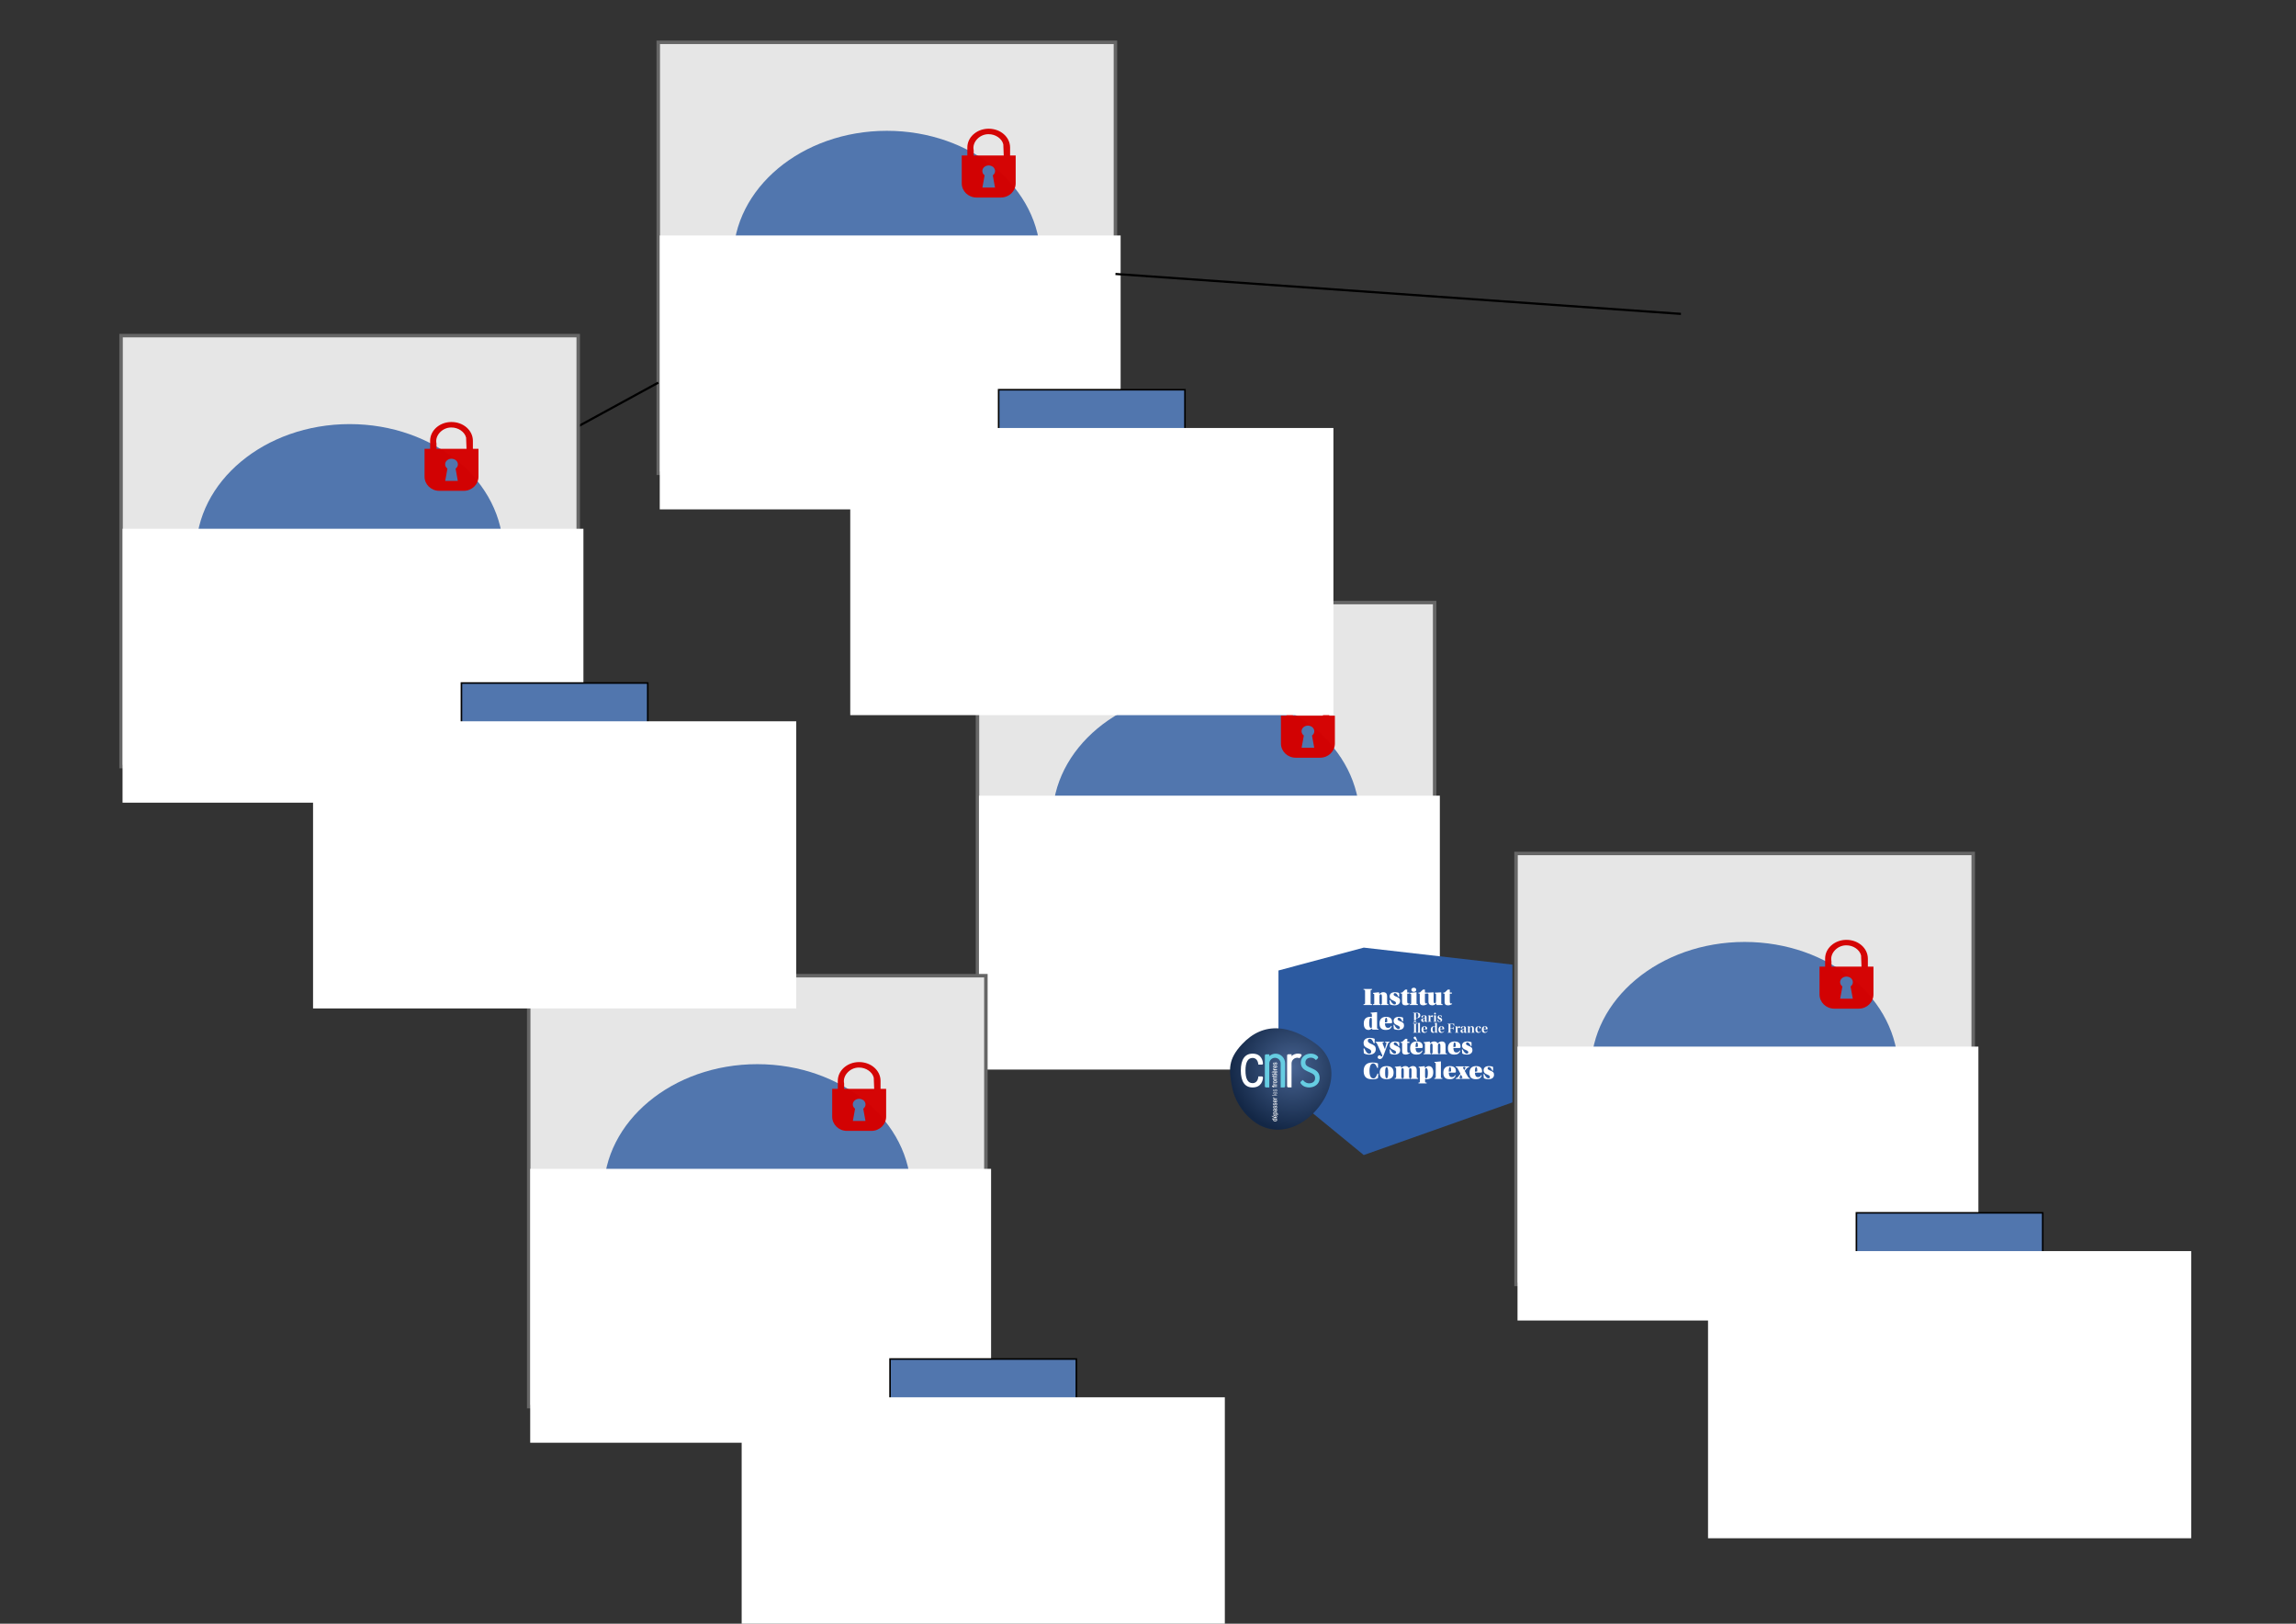 <?xml version="1.0" encoding="UTF-8" standalone="no"?>
<!-- Created with Inkscape (http://www.inkscape.org/) -->

<svg
   xmlns:dc="http://purl.org/dc/elements/1.1/"
   xmlns:cc="http://creativecommons.org/ns#"
   xmlns:rdf="http://www.w3.org/1999/02/22-rdf-syntax-ns#"
   xmlns:svg="http://www.w3.org/2000/svg"
   xmlns="http://www.w3.org/2000/svg"
   xmlns:xlink="http://www.w3.org/1999/xlink"
   xmlns:sodipodi="http://sodipodi.sourceforge.net/DTD/sodipodi-0.dtd"
   xmlns:inkscape="http://www.inkscape.org/namespaces/inkscape"
   width="297mm"
   height="210mm"
   viewBox="0 0 1052.362 744.094"
   id="svg8144"
   version="1.1"
   inkscape:version="0.91 r13725"
   sodipodi:docname="instances-p2p.svg"
   inkscape:export-filename="/tmp/p2p"
   inkscape:export-xdpi="156"
   inkscape:export-ydpi="156">
  <rect x="0" y="0" width="1052.362" height="744.094" fill="#333333" stroke="none"/>
  <defs
     id="defs8146">
    <clipPath
       id="clipPath2630-4">
      <path
         d="m 113.39,491.46 68.03,0 0,68.03 -68.03,0 0,-68.03 z"
         id="path2632-4"
         inkscape:connector-curvature="0" />
    </clipPath>
    <radialGradient
       inkscape:collect="always"
       xlink:href="#radialGradient3162-4"
       id="radialGradient8018"
       gradientUnits="userSpaceOnUse"
       gradientTransform="matrix(42.943,0,0,-42.943,155.14,533.419)"
       cx="0"
       cy="0"
       r="1" />
    <radialGradient
       cx="0"
       cy="0"
       r="1"
       id="radialGradient3162-4"
       gradientUnits="userSpaceOnUse"
       gradientTransform="matrix(42.943,0,0,-42.943,155.14,533.419)">
      <stop
         id="stop2646-7"
         style="stop-color:#486492;stop-opacity:1"
         offset="0" />
      <stop
         id="stop2648-4"
         style="stop-color:#132746;stop-opacity:1"
         offset="1" />
    </radialGradient>
  </defs>
  <sodipodi:namedview
     id="base"
     pagecolor="#ffffff"
     bordercolor="#666666"
     borderopacity="1.0"
     inkscape:pageopacity="0.0"
     inkscape:pageshadow="2"
     inkscape:zoom="0.56539469"
     inkscape:cx="372.04724"
     inkscape:cy="526.1811"
     inkscape:document-units="px"
     inkscape:current-layer="layer1"
     showgrid="false"
     inkscape:window-width="1366"
     inkscape:window-height="744"
     inkscape:window-x="0"
     inkscape:window-y="24"
     inkscape:window-maximized="1" />
  <g
     inkscape:label="Calque 1"
     inkscape:groupmode="layer"
     id="layer1"
     transform="translate(0,-308.268)">
    <g
       id="g9678"
       transform="translate(-403.383,115.252)">
      <rect
         style="fill:#e6e6e6;fill-rule:evenodd;stroke:#666666;stroke-width:1.596;stroke-linecap:butt;stroke-linejoin:miter;stroke-miterlimit:4;stroke-dasharray:none;stroke-opacity:1"
         id="rect9621"
         width="209.552"
         height="197.504"
         x="851.4"
         y="469.149" />
      <g
         transform="matrix(0.798,0,0,0.798,798.713,-119.919)"
         id="g9623">
        <ellipse
           ry="73.533"
           rx="88.239"
           cy="862.504"
           cx="197.316"
           id="ellipse9625"
           style="opacity:0.8;fill:#2c5aa0;fill-opacity:1;stroke:none;stroke-width:1;stroke-linecap:square;stroke-linejoin:miter;stroke-miterlimit:4;stroke-dasharray:none;stroke-dashoffset:0;stroke-opacity:1" />
        <flowRoot
           transform="translate(-206.935,86.665)"
           style="font-style:normal;font-weight:normal;font-size:28.922px;line-height:125%;font-family:'Bitstream Vera Sans';text-align:center;letter-spacing:0px;word-spacing:0px;text-anchor:middle;fill:#ffffff;fill-opacity:1;stroke:none;stroke-width:1px;stroke-linecap:butt;stroke-linejoin:miter;stroke-opacity:1"
           id="flowRoot9627"
           xml:space="preserve"><flowRegion
             id="flowRegion9629"><rect
               style="text-align:center;text-anchor:middle;fill:#ffffff"
               y="762.411"
               x="273.811"
               height="157.296"
               width="264.718"
               id="rect9631" /></flowRegion><flowPara
             style="line-height:39%;fill:#ffffff"
             id="flowPara9633">Production</flowPara><flowPara
             id="flowPara9635"> Instance</flowPara></flowRoot>        <path
           style="opacity:0.98;fill:#d40000;fill-opacity:1;stroke:#000000;stroke-width:0;stroke-linejoin:miter;stroke-miterlimit:4;stroke-dasharray:none;stroke-dashoffset:0;stroke-opacity:1"
           d="m 255.509,787.769 c -6.655,0.147 -11.96,4.909 -11.96,10.795 l 0,4.59 -3.219,0 0,15.608 0.005,0 c -0.005,0.113 -0.005,0.226 -0.005,0.34 0,4.533 3.778,8.181 8.473,8.181 l 14.038,0 c 4.695,0 8.478,-3.648 8.478,-8.181 0,-0.114 -0.005,-0.227 -0.009,-0.34 l 0.009,0 0,-15.608 -3.214,0 0,-4.59 c 0,-5.98 -5.473,-10.795 -12.276,-10.795 -0.106,0 -0.215,-0.002 -0.32,0 z m -0.057,3.148 c 0.081,-10e-4 0.164,0 0.245,0 3.889,-0.08 7.712,2.449 8.506,5.807 0.135,2.143 0.211,4.284 0.254,6.429 l -17.238,0 c -0.005,-1.026 -0.01,-2.049 -0.033,-3.074 -0.984,-4.386 3.178,-9.058 8.266,-9.163 z m 0.358,17.944 c 0.183,0 0.369,0.013 0.556,0.037 1.995,0.263 3.372,1.896 3.072,3.649 -0.138,0.808 -0.612,1.502 -1.272,1.988 l 1.277,7.038 -3.596,0 -0.052,0 -3.591,0 1.272,-7.038 c -0.941,-0.695 -1.463,-1.794 -1.268,-2.941 0.271,-1.589 1.827,-2.73 3.6,-2.734 z"
           id="path9637"
           inkscape:connector-curvature="0" />
      </g>
      <g
         id="g7846"
         transform="matrix(0.834,0,0,0.834,198.076,187.127)">
        <polygon
           transform="matrix(0.752,0,0,0.752,924.16,527.39)"
           inkscape:export-ydpi="130.82674"
           inkscape:export-xdpi="130.82674"
           inkscape:export-filename="/home/mathieu/Documents/ISC/sodata/comunications/citeDesSciences_05-2014/img/isc.png"
           style="fill:#2c5aa0;fill-opacity:1"
           id="polygon7848"
           points="95.076,0.492 32.744,17.207 32.744,100.925 95.076,152.06 203.709,113.599 203.709,12.914 " />
        <g
           style="fill:#ffffff"
           transform="matrix(0.752,0,0,0.752,924.16,527.39)"
           inkscape:export-ydpi="130.82674"
           inkscape:export-xdpi="130.82674"
           inkscape:export-filename="/home/mathieu/Documents/ISC/sodata/comunications/citeDesSciences_05-2014/img/isc.png"
           id="g7850">
          <g
             style="fill:#ffffff"
             id="g7852">
            <path
               id="path7854"
               d="m 100.075,40.817 c 0,0.882 0.072,0.99 1.098,1.026 l 0,0.576 -6.248,0 0,-0.576 c 1.008,-0.036 1.098,-0.145 1.098,-1.026 l 0,-8.498 c 0,-0.883 -0.09,-1.009 -1.098,-1.045 l 0,-0.558 6.248,0 0,0.558 c -1.026,0.036 -1.098,0.162 -1.098,1.045 l 0,8.498 z"
               inkscape:connector-curvature="0"
               style="fill:#ffffff" />
            <path
               id="path7856"
               d="m 106.229,33.092 0.234,1.225 c 1.045,-0.702 1.604,-1.261 2.863,-1.261 1.908,0 2.809,1.117 2.809,2.863 l 0,4.916 c 0,0.918 0.107,0.954 1.008,1.008 l 0,0.576 -5.455,0 0,-0.576 c 0.576,-0.072 0.648,-0.18 0.648,-0.685 l 0,-5.005 c 0,-1.207 -0.342,-1.603 -0.846,-1.603 -0.576,0 -0.938,0.432 -0.938,1.71 l 0,4.664 c 0,0.504 0.09,0.846 0.648,0.918 l 0,0.576 -5.455,0 0,-0.576 c 0.917,-0.054 1.008,0.054 1.008,-0.864 l 0,-6.014 c 0,-0.486 -0.091,-0.685 -0.378,-0.738 l -0.522,-0.09 0,-0.576 4.376,-0.468 z"
               inkscape:connector-curvature="0"
               style="fill:#ffffff" />
            <path
               id="path7858"
               d="m 113.896,38.909 0.613,0 c 0.576,1.44 1.801,3.079 3.043,3.079 0.611,0 1.062,-0.271 1.062,-1.045 0,-0.702 -0.648,-1.152 -1.891,-1.692 -1.459,-0.612 -2.701,-1.242 -2.701,-3.187 0,-1.927 1.439,-3.008 3.961,-3.008 0.955,0 2.107,0.198 2.971,0.631 l 0,2.719 -0.594,0 c -0.559,-1.513 -1.477,-2.665 -2.395,-2.665 -0.594,0 -1.062,0.307 -1.062,0.973 0,0.63 0.521,1.026 2.178,1.692 1.729,0.702 2.539,1.314 2.539,2.971 0,2.089 -1.494,3.277 -4.105,3.277 -0.918,0 -2.484,-0.181 -3.33,-0.774 l -0.289,-2.971 z"
               inkscape:connector-curvature="0"
               style="fill:#ffffff" />
            <path
               id="path7860"
               d="m 126.839,34.119 0,5.438 c 0,1.279 0.234,1.801 0.973,1.801 0.252,0 0.414,-0.054 0.631,-0.126 l 0.125,0.504 c -1.061,0.576 -1.908,0.919 -2.951,0.919 -1.639,0 -2.557,-0.631 -2.557,-2.395 l 0,-6.141 -0.92,0 0,-0.828 1.01,0 2.25,-2.143 1.439,0 0,2.143 1.514,0 0,0.828 -1.514,0 z"
               inkscape:connector-curvature="0"
               style="fill:#ffffff" />
            <path
               id="path7862"
               d="m 133.571,33.092 0.072,0.055 0,7.688 c 0,0.918 0.09,0.954 1.008,1.008 l 0,0.576 -5.904,0 0,-0.576 c 0.918,-0.054 1.008,-0.09 1.008,-1.008 l 0,-5.87 c 0,-0.486 -0.09,-0.685 -0.379,-0.738 l -0.521,-0.09 0,-0.576 4.716,-0.469 z m -3.691,-1.8 c 0,-0.847 0.686,-1.495 1.766,-1.495 1.098,0 1.781,0.648 1.781,1.495 0,0.846 -0.684,1.494 -1.781,1.494 -1.081,10e-4 -1.766,-0.648 -1.766,-1.494 z"
               inkscape:connector-curvature="0"
               style="fill:#ffffff" />
            <path
               id="path7864"
               d="m 139.782,34.119 0,5.438 c 0,1.279 0.234,1.801 0.973,1.801 0.252,0 0.414,-0.054 0.629,-0.126 l 0.127,0.504 c -1.062,0.576 -1.908,0.919 -2.953,0.919 -1.639,0 -2.557,-0.631 -2.557,-2.395 l 0,-6.141 -0.918,0 0,-0.828 1.008,0 2.25,-2.143 1.441,0 0,2.143 1.512,0 0,0.828 -1.512,0 z"
               inkscape:connector-curvature="0"
               style="fill:#ffffff" />
            <path
               id="path7866"
               d="m 148.044,41.267 c -0.307,0.216 -1.332,1.387 -2.701,1.387 -1.854,0 -2.988,-0.721 -2.988,-2.863 l 0,-4.987 c 0,-0.486 -0.107,-0.702 -0.396,-0.738 l -0.504,-0.09 0,-0.576 4.574,-0.216 0.107,0.071 0,6.374 c 0,1.026 0.377,1.549 0.846,1.549 0.523,0 0.918,-0.252 0.918,-2.017 l 0,-4.357 c 0,-0.486 -0.107,-0.702 -0.395,-0.738 l -0.506,-0.09 0,-0.576 4.574,-0.216 0.125,0.071 0,7.581 c 0,0.918 0.092,0.954 1.01,1.008 l 0,0.576 -4.395,0 -0.269,-1.153 z"
               inkscape:connector-curvature="0"
               style="fill:#ffffff" />
            <path
               id="path7868"
               d="m 157.942,34.119 0,5.438 c 0,1.279 0.234,1.801 0.973,1.801 0.252,0 0.414,-0.054 0.631,-0.126 l 0.125,0.504 c -1.061,0.576 -1.908,0.919 -2.951,0.919 -1.639,0 -2.557,-0.631 -2.557,-2.395 l 0,-6.141 -0.92,0 0,-0.828 1.01,0 2.25,-2.143 1.439,0 0,2.143 1.514,0 0,0.828 -1.514,0 z"
               inkscape:connector-curvature="0"
               style="fill:#ffffff" />
          </g>
          <g
             style="fill:#ffffff"
             id="g7870">
            <path
               id="path7872"
               d="m 104.81,58.835 c 0,0.918 0.09,0.954 1.008,1.008 l 0,0.576 -4.464,0 -0.162,-0.864 c -0.99,0.738 -1.783,1.099 -2.629,1.099 -2.232,0 -3.475,-1.639 -3.475,-4.735 0,-3.619 2.089,-4.862 4.754,-4.862 0.522,0 0.954,0.072 1.17,0.145 l 0,-1.765 c 0,-0.504 -0.09,-0.702 -0.378,-0.756 l -0.522,-0.072 0,-0.576 4.644,-0.396 0.055,0.036 0,11.162 z m -3.817,-5.816 c 0,-1.242 -0.541,-1.26 -0.829,-1.26 -0.558,0 -1.116,1.044 -1.116,3.799 0,2.827 0.666,3.745 1.314,3.745 0.468,0 0.648,-0.468 0.648,-0.918 l -0.017,-5.366 z"
               inkscape:connector-curvature="0"
               style="fill:#ffffff" />
            <path
               id="path7874"
               d="m 110.55,55.828 c 0.018,1.909 0.631,3.277 2.107,3.277 1.205,0 1.871,-0.216 2.447,-1.458 l 0.469,0.252 c -0.684,2.196 -2.34,2.755 -4.248,2.755 -3.205,0 -4.736,-1.369 -4.736,-4.754 0,-3.15 1.711,-4.844 4.826,-4.844 4.32,0 4.357,2.917 4.357,3.854 0,0.612 -0.162,0.918 -0.775,0.918 l -4.447,0 z m 1.097,-0.774 c 0.469,-0.036 0.613,-0.091 0.613,-0.811 0,-0.612 0,-2.503 -0.811,-2.503 -0.721,0 -0.9,1.818 -0.9,3.385 l 1.098,-0.071 z"
               inkscape:connector-curvature="0"
               style="fill:#ffffff" />
            <path
               id="path7876"
               d="m 116.776,56.909 0.613,0 c 0.576,1.44 1.799,3.079 3.043,3.079 0.611,0 1.061,-0.271 1.061,-1.045 0,-0.702 -0.646,-1.152 -1.891,-1.692 -1.457,-0.612 -2.699,-1.242 -2.699,-3.187 0,-1.927 1.439,-3.008 3.961,-3.008 0.953,0 2.105,0.198 2.971,0.631 l 0,2.719 -0.594,0 c -0.559,-1.513 -1.477,-2.665 -2.395,-2.665 -0.596,0 -1.062,0.307 -1.062,0.973 0,0.63 0.521,1.026 2.178,1.692 1.729,0.702 2.539,1.314 2.539,2.971 0,2.089 -1.494,3.277 -4.105,3.277 -0.918,0 -2.484,-0.181 -3.33,-0.774 l -0.29,-2.971 z"
               inkscape:connector-curvature="0"
               style="fill:#ffffff" />
          </g>
          <g
             style="fill:#ffffff"
             id="g7878">
            <path
               id="path7880"
               d="m 102.361,70.353 c -0.846,-2.251 -1.656,-3.259 -2.827,-3.259 -0.738,0 -1.495,0.306 -1.495,1.458 0,0.937 0.99,1.675 2.232,2.197 2.666,1.152 3.584,1.854 3.584,4.033 0,2.088 -1.279,3.924 -4.898,3.924 -1.117,0 -2.773,-0.305 -3.799,-0.99 l -0.252,-3.493 0.666,0 c 1.062,2.323 1.999,3.782 3.511,3.782 0.9,0 1.458,-0.504 1.458,-1.424 0,-0.701 -0.162,-1.458 -1.981,-2.25 -2.989,-1.278 -3.619,-2.323 -3.619,-4.178 0,-2.341 1.656,-3.727 4.537,-3.727 1.314,0 2.575,0.252 3.565,0.666 l 0,3.259 -0.682,0 z"
               inkscape:connector-curvature="0"
               style="fill:#ffffff" />
            <path
               id="path7882"
               d="m 113.882,69.867 c -0.648,0 -0.793,0.09 -1.062,0.685 -0.541,1.152 -1.746,4.609 -2.754,7.328 -0.865,2.322 -1.477,4.033 -3.188,4.033 -0.955,0 -1.639,-0.521 -1.639,-1.277 0,-0.775 0.648,-1.477 1.35,-1.477 0.396,0 0.504,0.143 0.756,0.396 0.254,0.252 0.486,0.467 0.775,0.467 0.449,0 0.666,-0.467 0.432,-1.008 -0.973,-2.143 -3.043,-6.77 -3.781,-8.319 -0.287,-0.594 -0.377,-0.756 -1.08,-0.828 l 0,-0.576 5.996,0 0,0.576 -0.594,0.072 c -0.342,0.036 -0.361,0.252 -0.217,0.648 0.451,1.314 1.08,2.719 1.621,4.051 l 0.072,0 c 0.449,-1.566 0.936,-3.403 1.08,-4.123 0.072,-0.378 0.018,-0.54 -0.289,-0.576 l -0.648,-0.072 0,-0.576 3.17,0 0,0.576 z"
               inkscape:connector-curvature="0"
               style="fill:#ffffff" />
            <path
               id="path7884"
               d="m 113.968,74.909 0.613,0 c 0.576,1.441 1.801,3.08 3.043,3.08 0.611,0 1.062,-0.271 1.062,-1.045 0,-0.703 -0.648,-1.152 -1.891,-1.693 -1.459,-0.612 -2.701,-1.242 -2.701,-3.186 0,-1.927 1.439,-3.008 3.961,-3.008 0.955,0 2.107,0.198 2.971,0.631 l 0,2.719 -0.594,0 c -0.559,-1.513 -1.477,-2.665 -2.395,-2.665 -0.594,0 -1.062,0.307 -1.062,0.973 0,0.63 0.521,1.026 2.178,1.692 1.729,0.702 2.539,1.314 2.539,2.971 0,2.088 -1.494,3.277 -4.105,3.277 -0.918,0 -2.484,-0.182 -3.33,-0.775 l -0.289,-2.971 z"
               inkscape:connector-curvature="0"
               style="fill:#ffffff" />
            <path
               id="path7886"
               d="m 126.911,70.119 0,5.438 c 0,1.279 0.234,1.801 0.973,1.801 0.252,0 0.414,-0.055 0.631,-0.127 l 0.125,0.504 c -1.061,0.576 -1.908,0.92 -2.951,0.92 -1.639,0 -2.557,-0.631 -2.557,-2.395 l 0,-6.141 -0.92,0 0,-0.828 1.01,0 2.25,-2.143 1.439,0 0,2.143 1.514,0 0,0.828 -1.514,0 z"
               inkscape:connector-curvature="0"
               style="fill:#ffffff" />
            <path
               id="path7888"
               d="m 132.942,73.828 c 0.018,1.909 0.629,3.278 2.105,3.278 1.207,0 1.873,-0.217 2.449,-1.459 l 0.469,0.252 c -0.686,2.197 -2.342,2.756 -4.25,2.756 -3.205,0 -4.736,-1.369 -4.736,-4.754 0,-3.15 1.711,-4.844 4.826,-4.844 4.322,0 4.357,2.917 4.357,3.854 0,0.612 -0.162,0.918 -0.773,0.918 l -4.447,0 z m -0.738,-6.464 c -0.451,-0.359 -0.703,-0.576 -0.703,-0.936 0,-0.486 0.594,-0.919 1.045,-0.919 0.27,0 0.559,0.198 0.811,0.828 l 0.863,2.197 -0.324,0.234 -1.692,-1.404 z m 1.836,5.69 c 0.469,-0.036 0.611,-0.091 0.611,-0.811 0,-0.612 0,-2.503 -0.809,-2.503 -0.721,0 -0.9,1.818 -0.9,3.385 l 1.098,-0.071 z"
               inkscape:connector-curvature="0"
               style="fill:#ffffff" />
            <path
               id="path7890"
               d="m 143.274,69.092 0.234,1.243 c 1.08,-0.721 1.709,-1.279 3.006,-1.279 1.117,0 2.107,0.45 2.504,1.351 1.133,-0.828 1.799,-1.351 3.096,-1.351 1.836,0 2.736,1.117 2.736,2.863 l 0,4.917 c 0,0.918 0.109,0.953 1.01,1.008 l 0,0.576 -5.457,0 0,-0.576 c 0.576,-0.072 0.648,-0.18 0.648,-0.686 l 0,-5.094 c 0,-0.973 -0.305,-1.513 -0.881,-1.513 -0.506,0 -0.9,0.432 -0.9,1.71 l 0,4.897 c 0,0.506 0.07,0.613 0.646,0.686 l 0,0.576 -5.186,0 0,-0.576 c 0.576,-0.072 0.648,-0.18 0.648,-0.686 l 0,-5.094 c 0,-0.973 -0.287,-1.513 -0.881,-1.513 -0.504,0 -0.9,0.432 -0.9,1.71 l 0,4.897 c 0,0.506 0.09,0.613 0.648,0.686 l 0,0.576 -5.457,0 0,-0.576 c 0.918,-0.055 1.01,-0.09 1.01,-1.008 l 0,-5.871 c 0,-0.486 -0.092,-0.685 -0.379,-0.738 l -0.521,-0.09 0,-0.576 4.376,-0.469 z"
               inkscape:connector-curvature="0"
               style="fill:#ffffff" />
            <path
               id="path7892"
               d="m 160.571,73.828 c 0.018,1.909 0.631,3.278 2.107,3.278 1.205,0 1.871,-0.217 2.447,-1.459 l 0.469,0.252 c -0.684,2.197 -2.34,2.756 -4.248,2.756 -3.205,0 -4.736,-1.369 -4.736,-4.754 0,-3.15 1.711,-4.844 4.826,-4.844 4.32,0 4.357,2.917 4.357,3.854 0,0.612 -0.162,0.918 -0.775,0.918 l -4.447,0 z m 1.098,-0.774 c 0.469,-0.036 0.613,-0.091 0.613,-0.811 0,-0.612 0,-2.503 -0.811,-2.503 -0.721,0 -0.9,1.818 -0.9,3.385 l 1.098,-0.071 z"
               inkscape:connector-curvature="0"
               style="fill:#ffffff" />
            <path
               id="path7894"
               d="m 166.78,74.909 0.611,0 c 0.576,1.441 1.801,3.08 3.043,3.08 0.613,0 1.062,-0.271 1.062,-1.045 0,-0.703 -0.648,-1.152 -1.891,-1.693 -1.457,-0.612 -2.701,-1.242 -2.701,-3.186 0,-1.927 1.441,-3.008 3.963,-3.008 0.953,0 2.105,0.198 2.971,0.631 l 0,2.719 -0.596,0 c -0.557,-1.513 -1.477,-2.665 -2.395,-2.665 -0.594,0 -1.062,0.307 -1.062,0.973 0,0.63 0.523,1.026 2.18,1.692 1.729,0.702 2.539,1.314 2.539,2.971 0,2.088 -1.494,3.277 -4.105,3.277 -0.918,0 -2.484,-0.182 -3.332,-0.775 l -0.287,-2.971 z"
               inkscape:connector-curvature="0"
               style="fill:#ffffff" />
          </g>
          <g
             style="fill:#ffffff"
             id="g7896">
            <path
               id="path7898"
               d="m 104.864,88.389 c -0.504,-1.494 -1.404,-3.295 -2.917,-3.295 -2.413,0 -2.701,3.871 -2.701,5.402 0,2.143 0.396,5.545 2.791,5.545 1.603,0 2.161,-1.35 3.062,-3.492 l 0.629,0 -0.287,3.348 c -1.135,0.613 -2.521,0.811 -3.889,0.811 -2.287,0 -3.835,-0.377 -4.952,-1.404 -1.062,-0.953 -1.603,-2.646 -1.603,-4.609 0,-1.781 0.414,-3.457 1.495,-4.555 1.044,-1.081 2.449,-1.711 5.293,-1.711 0.972,0 2.899,0.253 3.708,0.738 l 0,3.223 -0.629,0 z"
               inkscape:connector-curvature="0"
               style="fill:#ffffff" />
            <path
               id="path7900"
               d="m 111.81,96.654 c -3.727,0 -5.076,-1.91 -5.076,-4.791 0,-2.898 1.35,-4.807 5.076,-4.807 3.729,0 5.078,1.908 5.078,4.807 0,2.881 -1.35,4.791 -5.078,4.791 z m 0,-0.666 c 0.848,0 1.117,-1.639 1.117,-4.143 0,-2.377 -0.27,-4.033 -1.117,-4.033 -0.936,0 -1.115,1.801 -1.115,4.033 -10e-4,2.378 0.179,4.143 1.115,4.143 z"
               inkscape:connector-curvature="0"
               style="fill:#ffffff" />
            <path
               id="path7902"
               d="m 122.214,87.092 0.234,1.244 c 1.08,-0.721 1.711,-1.279 3.006,-1.279 1.117,0 2.107,0.449 2.504,1.35 1.135,-0.828 1.801,-1.35 3.096,-1.35 1.838,0 2.738,1.117 2.738,2.863 l 0,4.916 c 0,0.918 0.107,0.953 1.008,1.008 l 0,0.576 -5.455,0 0,-0.576 c 0.576,-0.072 0.648,-0.18 0.648,-0.686 l 0,-5.094 c 0,-0.973 -0.307,-1.514 -0.883,-1.514 -0.504,0 -0.9,0.432 -0.9,1.711 l 0,4.896 c 0,0.506 0.072,0.613 0.648,0.686 l 0,0.576 -5.186,0 0,-0.576 c 0.576,-0.072 0.648,-0.18 0.648,-0.686 l 0,-5.094 c 0,-0.973 -0.289,-1.514 -0.883,-1.514 -0.504,0 -0.9,0.432 -0.9,1.711 l 0,4.896 c 0,0.506 0.09,0.613 0.648,0.686 l 0,0.576 -5.455,0 0,-0.576 c 0.918,-0.055 1.008,-0.09 1.008,-1.008 l 0,-5.871 c 0,-0.486 -0.09,-0.684 -0.379,-0.738 l -0.521,-0.09 0,-0.576 4.376,-0.467 z"
               inkscape:connector-curvature="0"
               style="fill:#ffffff" />
            <path
               id="path7904"
               d="m 139.565,87.092 0.287,1.352 c 0.613,-0.486 1.369,-1.387 2.666,-1.387 3.078,0 3.35,3.223 3.35,4.412 0,2.664 -0.83,5.186 -4.916,5.186 -0.414,0 -0.756,-0.055 -1.062,-0.162 l 0,1.619 c 0,0.918 0.055,0.938 1.135,1.01 l 0,0.576 -5.941,0 0,-0.576 c 0.918,-0.037 1.025,-0.072 1.025,-1.01 l 0,-9.146 c 0,-0.486 -0.107,-0.684 -0.396,-0.738 l -0.504,-0.09 0,-0.576 4.356,-0.47 z m 0.325,7.562 c 0,0.938 0.342,1.352 0.828,1.352 1.08,0 1.188,-2.197 1.188,-3.943 0,-1.441 -0.107,-3.512 -1.17,-3.512 -0.611,0 -0.846,0.541 -0.846,1.26 l 0,4.843 z"
               inkscape:connector-curvature="0"
               style="fill:#ffffff" />
            <path
               id="path7906"
               d="m 146.655,96.42 0,-0.576 c 0.918,-0.055 1.027,-0.09 1.027,-1.008 l 0,-9.4 c 0,-0.503 -0.109,-0.702 -0.396,-0.755 l -0.504,-0.072 0,-0.577 4.609,-0.396 0.072,0.072 0,11.129 c 0,0.918 0.107,0.953 1.025,1.008 l 0,0.576 -5.833,0 z"
               inkscape:connector-curvature="0"
               style="fill:#ffffff" />
            <path
               id="path7908"
               d="m 157.187,91.828 c 0.02,1.908 0.631,3.277 2.107,3.277 1.207,0 1.873,-0.217 2.449,-1.459 l 0.467,0.252 c -0.684,2.197 -2.34,2.756 -4.248,2.756 -3.205,0 -4.736,-1.369 -4.736,-4.754 0,-3.15 1.711,-4.844 4.826,-4.844 4.32,0 4.357,2.916 4.357,3.854 0,0.611 -0.162,0.918 -0.775,0.918 l -4.447,0 z m 1.099,-0.773 c 0.467,-0.037 0.611,-0.092 0.611,-0.811 0,-0.613 0,-2.504 -0.811,-2.504 -0.719,0 -0.9,1.818 -0.9,3.385 l 1.1,-0.07 z"
               inkscape:connector-curvature="0"
               style="fill:#ffffff" />
            <path
               id="path7910"
               d="m 168.202,87.867 -0.467,0.055 c -0.234,0.035 -0.252,0.125 -0.109,0.414 l 0.848,1.637 0.072,0 c 0.342,-0.557 0.611,-1.08 0.9,-1.637 0.143,-0.271 0.125,-0.344 -0.145,-0.379 l -0.721,-0.09 0,-0.576 3.457,0 0,0.576 c -0.701,-0.018 -0.936,0.162 -1.277,0.504 -0.559,0.559 -1.082,1.117 -1.91,2.197 0.828,1.404 1.656,3.24 2.576,4.59 0.342,0.506 0.557,0.613 1.188,0.686 l 0,0.576 -6.176,0 0,-0.576 0.521,-0.072 c 0.271,-0.037 0.344,-0.217 0.217,-0.451 l -1.062,-2.033 -0.035,0 c -0.217,0.359 -0.576,1.133 -1.08,2.053 -0.127,0.252 0,0.414 0.232,0.432 l 0.686,0.072 0,0.576 -3.547,0 0,-0.576 c 0.773,-0.055 1.025,-0.18 1.385,-0.613 0.758,-0.9 1.244,-1.512 2,-2.592 -0.738,-1.207 -1.494,-3.025 -2.287,-4.213 -0.307,-0.434 -0.432,-0.504 -1.098,-0.559 l 0,-0.576 5.832,0 0,0.575 z"
               inkscape:connector-curvature="0"
               style="fill:#ffffff" />
            <path
               id="path7912"
               d="m 176.321,91.828 c 0.018,1.908 0.629,3.277 2.105,3.277 1.207,0 1.873,-0.217 2.449,-1.459 l 0.469,0.252 c -0.686,2.197 -2.342,2.756 -4.25,2.756 -3.205,0 -4.736,-1.369 -4.736,-4.754 0,-3.15 1.711,-4.844 4.826,-4.844 4.322,0 4.357,2.916 4.357,3.854 0,0.611 -0.162,0.918 -0.773,0.918 l -4.447,0 z m 1.098,-0.773 c 0.469,-0.037 0.611,-0.092 0.611,-0.811 0,-0.613 0,-2.504 -0.809,-2.504 -0.721,0 -0.9,1.818 -0.9,3.385 l 1.098,-0.07 z"
               inkscape:connector-curvature="0"
               style="fill:#ffffff" />
            <path
               id="path7914"
               d="m 182.548,92.908 0.611,0 c 0.576,1.441 1.801,3.08 3.043,3.08 0.613,0 1.062,-0.271 1.062,-1.045 0,-0.703 -0.648,-1.152 -1.891,-1.693 -1.457,-0.611 -2.701,-1.242 -2.701,-3.186 0,-1.928 1.441,-3.008 3.963,-3.008 0.953,0 2.105,0.197 2.971,0.631 l 0,2.719 -0.596,0 c -0.557,-1.514 -1.477,-2.666 -2.395,-2.666 -0.594,0 -1.062,0.307 -1.062,0.973 0,0.631 0.523,1.027 2.18,1.693 1.729,0.701 2.539,1.314 2.539,2.971 0,2.088 -1.494,3.277 -4.105,3.277 -0.918,0 -2.484,-0.182 -3.332,-0.775 l -0.287,-2.971 z"
               inkscape:connector-curvature="0"
               style="fill:#ffffff" />
          </g>
          <g
             style="fill:#ffffff"
             id="g7916">
            <path
               id="path7918"
               d="m 140.97,53.6 c 0,0.56 0.1,0.689 0.25,0.749 0.109,0.04 0.25,0.04 0.369,0.03 l 0,0.14 c -0.289,0.17 -0.639,0.271 -1.109,0.271 -0.469,0 -0.639,-0.26 -0.719,-0.609 -0.33,0.209 -0.75,0.609 -1.35,0.609 -0.939,0 -1.359,-0.66 -1.359,-1.369 0,-0.51 0.209,-0.899 0.959,-1.109 0.68,-0.181 1.5,-0.41 1.729,-0.65 l 0,-0.579 c 0,-0.62 -0.26,-0.909 -0.658,-0.909 -0.391,0 -0.689,0.249 -0.859,1.139 -0.051,0.21 -0.17,0.29 -0.371,0.29 -0.229,0 -0.648,-0.14 -0.648,-0.529 0,-0.51 0.699,-1.13 1.998,-1.13 1.609,0 1.77,0.779 1.77,1.359 l 0,2.297 z m -1.231,-1.669 c -0.219,0.109 -0.6,0.27 -0.908,0.439 -0.35,0.16 -0.48,0.399 -0.48,0.85 0,0.569 0.27,1.06 0.76,1.06 0.24,0 0.629,-0.14 0.629,-0.7 l 0,-1.649 z"
               inkscape:connector-curvature="0"
               style="fill:#ffffff" />
            <path
               id="path7920"
               d="m 143.79,53.959 c 0,0.41 0.041,0.44 0.781,0.49 l 0,0.22 -2.629,0 0,-0.22 c 0.549,-0.03 0.59,-0.08 0.59,-0.49 l 0,-3.028 c 0,-0.359 -0.08,-0.449 -0.24,-0.479 l -0.301,-0.04 0,-0.189 1.66,-0.271 0.109,0.899 c 0.59,-0.619 0.859,-0.909 1.25,-0.909 0.398,0 0.619,0.25 0.619,0.609 0,0.34 -0.25,0.74 -0.619,0.74 -0.15,0 -0.26,-0.07 -0.35,-0.15 -0.201,-0.18 -0.33,-0.27 -0.5,-0.27 -0.23,0 -0.371,0.22 -0.371,0.76 l 0,2.328 z"
               inkscape:connector-curvature="0"
               style="fill:#ffffff" />
            <path
               id="path7922"
               d="m 146.542,50.942 c 0,-0.38 -0.07,-0.45 -0.25,-0.48 l -0.281,-0.05 0,-0.189 1.75,-0.271 0.039,0.03 0,3.978 c 0,0.43 0.041,0.45 0.59,0.49 l 0,0.22 -2.428,0 0,-0.22 c 0.529,-0.03 0.58,-0.061 0.58,-0.49 l 0,-3.018 z m 0.619,-2.889 c 0.41,0 0.65,0.3 0.65,0.649 0,0.36 -0.25,0.66 -0.66,0.66 -0.41,0 -0.65,-0.3 -0.65,-0.66 0,-0.35 0.24,-0.649 0.65,-0.649 l 0.01,0 z"
               inkscape:connector-curvature="0"
               style="fill:#ffffff" />
            <path
               id="path7924"
               d="m 151.851,51.491 c -0.17,-0.729 -0.65,-1.309 -1.16,-1.309 -0.439,0 -0.67,0.27 -0.67,0.689 0,0.489 0.41,0.689 0.99,0.909 0.85,0.33 1.35,0.67 1.35,1.479 0,0.97 -0.76,1.529 -1.85,1.529 -0.52,0 -1.141,-0.13 -1.439,-0.39 l -0.11,-1.398 0.209,0 c 0.221,0.779 0.76,1.559 1.389,1.559 0.41,0 0.74,-0.21 0.74,-0.709 0,-0.46 -0.34,-0.72 -0.969,-0.97 -0.811,-0.319 -1.32,-0.729 -1.32,-1.449 0,-0.93 0.67,-1.489 1.719,-1.489 0.471,0 0.951,0.1 1.32,0.31 l 0,1.239 -0.199,0 z"
               inkscape:connector-curvature="0"
               style="fill:#ffffff" />
          </g>
          <g
             style="fill:#ffffff"
             id="g7926">
            <path
               id="path7928"
               d="m 133.21,61.879 c 0,0.48 0.061,0.54 0.73,0.57 l 0,0.22 -2.818,0 0,-0.22 c 0.699,-0.03 0.729,-0.07 0.729,-0.57 l 0,-5.007 c 0,-0.489 -0.029,-0.54 -0.729,-0.58 l 0,-0.22 2.818,0 0,0.22 c -0.66,0.04 -0.73,0.07 -0.73,0.58 l 0,5.007 z"
               inkscape:connector-curvature="0"
               style="fill:#ffffff" />
            <path
               id="path7930"
               d="m 134.882,56.393 c 0,-0.38 -0.07,-0.47 -0.24,-0.5 l -0.33,-0.05 0,-0.2 1.818,-0.18 0.012,0.01 0,6.497 c 0,0.419 0.039,0.439 0.588,0.479 l 0,0.22 -2.438,0 0,-0.22 c 0.549,-0.03 0.59,-0.061 0.59,-0.479 l 0,-5.577 z"
               inkscape:connector-curvature="0"
               style="fill:#ffffff" />
            <path
               id="path7932"
               d="m 138.601,60.201 c -0.01,1.079 0.291,2.029 1.279,2.029 0.689,0 1.08,-0.311 1.379,-0.97 l 0.17,0.08 c -0.299,0.84 -0.859,1.449 -1.959,1.449 -1.699,0 -2.197,-1.069 -2.197,-2.419 0,-1.329 0.59,-2.429 2.229,-2.429 1.789,0 1.969,1.249 1.969,1.909 0,0.26 -0.141,0.35 -0.48,0.35 l -2.39,0 z m 1.279,-0.25 c 0.24,0 0.311,-0.09 0.311,-0.35 0,-0.609 -0.1,-1.419 -0.75,-1.419 -0.689,0 -0.84,1.069 -0.84,1.769 l 1.279,0 z"
               inkscape:connector-curvature="0"
               style="fill:#ffffff" />
            <path
               id="path7934"
               d="m 147.03,55.883 -0.391,-0.05 0,-0.2 1.859,-0.17 0.02,0.02 0,6.477 c 0,0.42 0.061,0.46 0.619,0.49 l 0,0.22 -1.867,0 0,-0.51 c -0.51,0.399 -1.041,0.63 -1.42,0.63 -1.15,0 -1.818,-0.79 -1.818,-2.329 0,-0.839 0.26,-1.509 0.689,-1.919 0.43,-0.399 0.979,-0.6 1.668,-0.6 0.34,0 0.66,0.05 0.881,0.15 l 0,-1.709 c 10e-4,-0.4 -0.08,-0.48 -0.24,-0.5 z m 0.241,3.258 c 0,-0.22 0,-0.409 -0.08,-0.56 -0.111,-0.22 -0.35,-0.399 -0.74,-0.399 -0.66,0 -1.09,0.609 -1.09,2.108 0,1.17 0.43,1.989 1.109,1.989 0.33,0 0.551,-0.1 0.67,-0.32 0.109,-0.149 0.131,-0.35 0.131,-0.56 l 0,-2.258 z"
               inkscape:connector-curvature="0"
               style="fill:#ffffff" />
            <path
               id="path7936"
               d="m 150.979,60.201 c -0.01,1.079 0.291,2.029 1.279,2.029 0.691,0 1.08,-0.311 1.381,-0.97 l 0.17,0.08 c -0.301,0.84 -0.859,1.449 -1.959,1.449 -1.699,0 -2.199,-1.069 -2.199,-2.419 0,-1.329 0.59,-2.429 2.229,-2.429 1.789,0 1.969,1.249 1.969,1.909 0,0.26 -0.141,0.35 -0.48,0.35 l -2.39,0 z m 1.28,-0.25 c 0.24,0 0.311,-0.09 0.311,-0.35 0,-0.609 -0.1,-1.419 -0.75,-1.419 -0.689,0 -0.84,1.069 -0.84,1.769 l 1.279,0 z"
               inkscape:connector-curvature="0"
               style="fill:#ffffff" />
            <path
               id="path7938"
               d="m 161.179,56.073 0,1.72 -0.221,0 c -0.299,-1.08 -0.559,-1.439 -1.568,-1.439 l -0.66,0 c -0.279,0 -0.34,0.06 -0.34,0.35 l 0,2.559 1.189,0 c 0.66,0 0.779,-0.279 0.92,-0.959 l 0.221,0 0,2.196 -0.221,0 c -0.141,-0.68 -0.26,-0.959 -0.92,-0.959 l -1.189,0 0,2.338 c 0,0.5 0.061,0.53 0.881,0.57 l 0,0.22 -2.969,0 0,-0.22 c 0.648,-0.04 0.729,-0.07 0.729,-0.57 l 0,-5.007 c 0,-0.51 -0.029,-0.54 -0.729,-0.58 l 0,-0.22 4.877,0 z"
               inkscape:connector-curvature="0"
               style="fill:#ffffff" />
            <path
               id="path7940"
               d="m 163.63,61.959 c 0,0.41 0.041,0.44 0.779,0.49 l 0,0.22 -2.629,0 0,-0.22 c 0.551,-0.03 0.59,-0.08 0.59,-0.49 l 0,-3.028 c 0,-0.359 -0.08,-0.449 -0.238,-0.479 l -0.301,-0.04 0,-0.189 1.66,-0.271 0.109,0.899 c 0.59,-0.619 0.859,-0.909 1.248,-0.909 0.4,0 0.621,0.25 0.621,0.609 0,0.34 -0.25,0.74 -0.621,0.74 -0.148,0 -0.26,-0.07 -0.35,-0.15 -0.199,-0.18 -0.33,-0.27 -0.5,-0.27 -0.229,0 -0.369,0.22 -0.369,0.76 l 0,2.328 z"
               inkscape:connector-curvature="0"
               style="fill:#ffffff" />
            <path
               id="path7942"
               d="m 169.729,61.6 c 0,0.56 0.1,0.689 0.25,0.749 0.109,0.04 0.25,0.04 0.369,0.03 l 0,0.14 c -0.289,0.17 -0.641,0.271 -1.109,0.271 -0.471,0 -0.641,-0.26 -0.721,-0.609 -0.328,0.209 -0.748,0.609 -1.348,0.609 -0.939,0 -1.359,-0.66 -1.359,-1.369 0,-0.51 0.209,-0.899 0.959,-1.109 0.68,-0.181 1.5,-0.41 1.729,-0.65 l 0,-0.579 c 0,-0.62 -0.26,-0.909 -0.66,-0.909 -0.389,0 -0.689,0.249 -0.859,1.139 -0.049,0.21 -0.17,0.29 -0.369,0.29 -0.23,0 -0.65,-0.14 -0.65,-0.529 0,-0.51 0.701,-1.13 2,-1.13 1.609,0 1.77,0.779 1.77,1.359 l 0,2.297 z m -1.23,-1.669 c -0.219,0.109 -0.6,0.27 -0.908,0.439 -0.352,0.16 -0.48,0.399 -0.48,0.85 0,0.569 0.27,1.06 0.76,1.06 0.24,0 0.629,-0.14 0.629,-0.7 l 0,-1.649 z"
               inkscape:connector-curvature="0"
               style="fill:#ffffff" />
            <path
               id="path7944"
               d="m 175.538,61.99 c 0,0.43 0.041,0.42 0.59,0.46 l 0,0.22 -2.389,0 0,-0.22 c 0.4,-0.03 0.539,-0.021 0.539,-0.45 l 0,-2.608 c 0,-0.619 -0.279,-0.939 -0.789,-0.939 -0.42,0 -0.719,0.229 -0.85,0.479 -0.061,0.13 -0.09,0.34 -0.09,0.55 l 0,2.518 c 0,0.43 0.141,0.41 0.529,0.45 l 0,0.22 -2.378,0 0,-0.22 c 0.551,-0.03 0.59,-0.07 0.59,-0.5 l 0,-2.998 c 0,-0.39 -0.059,-0.47 -0.238,-0.49 l -0.301,-0.05 0,-0.189 1.67,-0.271 0.129,0.67 c 0.609,-0.37 1.039,-0.68 1.609,-0.68 0.949,0 1.379,0.58 1.379,1.479 l 0,2.569 z"
               inkscape:connector-curvature="0"
               style="fill:#ffffff" />
            <path
               id="path7946"
               d="m 180.798,61.32 c -0.289,1.069 -1.109,1.46 -1.979,1.46 -1.359,0 -2.148,-0.8 -2.148,-2.369 0,-1.459 0.77,-2.469 2.338,-2.469 0.9,0 1.709,0.4 1.709,1.01 0,0.399 -0.41,0.56 -0.709,0.56 -0.23,0 -0.379,-0.09 -0.42,-0.3 -0.109,-0.64 -0.24,-1.029 -0.709,-1.029 -0.49,0 -0.881,0.669 -0.881,1.969 0,1.379 0.531,2.079 1.25,2.079 0.539,0 1.059,-0.19 1.398,-0.979 l 0.151,0.068 z"
               inkscape:connector-curvature="0"
               style="fill:#ffffff" />
            <path
               id="path7948"
               d="m 182.7,60.201 c -0.01,1.079 0.289,2.029 1.279,2.029 0.689,0 1.08,-0.311 1.379,-0.97 l 0.17,0.08 c -0.299,0.84 -0.859,1.449 -1.959,1.449 -1.699,0 -2.199,-1.069 -2.199,-2.419 0,-1.329 0.59,-2.429 2.229,-2.429 1.789,0 1.971,1.249 1.971,1.909 0,0.26 -0.141,0.35 -0.48,0.35 l -2.39,0 z m 1.279,-0.25 c 0.24,0 0.311,-0.09 0.311,-0.35 0,-0.609 -0.102,-1.419 -0.75,-1.419 -0.689,0 -0.84,1.069 -0.84,1.769 l 1.279,0 z"
               inkscape:connector-curvature="0"
               style="fill:#ffffff" />
          </g>
          <path
             id="path7950"
             d="m 135.669,48.413 c -0.459,-0.279 -0.979,-0.34 -1.729,-0.34 l -2.828,0 0,0.22 c 0.699,0.04 0.738,0.07 0.738,0.57 l 0,5.007 c 0,0.066 0,0.123 -0.002,0.174 l 0.553,-0.611 0.229,0 0.574,0.619 C 133.202,53.999 133.2,53.94 133.2,53.87 l 0,-1.858 c 0.141,0.02 0.371,0.04 0.58,0.04 0.779,0 1.33,-0.13 1.748,-0.4 0.531,-0.31 0.881,-0.839 0.881,-1.659 0,-0.75 -0.269,-1.29 -0.74,-1.58 z m -1.859,3.398 c -0.389,0 -0.609,-0.08 -0.609,-0.43 l 0,-2.719 c 0,-0.27 0.031,-0.35 0.541,-0.35 0.709,0 1.268,0.55 1.268,1.709 -0.001,0.99 -0.251,1.79 -1.2,1.79 z"
             inkscape:connector-curvature="0"
             style="fill:#ffffff" />
          <path
             id="path7952"
             d="m 133.8,55.536 -1.158,-0.63 c -0.09,-0.061 -0.18,-0.07 -0.271,0 l -1.119,0.63 -0.109,-0.15 1.26,-1.39 0.229,0 1.291,1.39 -0.123,0.15 z"
             inkscape:connector-curvature="0"
             style="fill:#ffffff" />
        </g>
        <g
           inkscape:export-ydpi="130.82674"
           inkscape:export-xdpi="130.82674"
           inkscape:export-filename="/home/mathieu/Documents/ISC/sodata/comunications/citeDesSciences_05-2014/img/isc.png"
           transform="matrix(0.819,0,0,-0.819,828.979,1029.328)"
           id="g7954">
          <g
             transform="translate(0.4,-1.202)"
             clip-path="url(#clipPath2630-4)"
             id="g7956">
            <g
               id="g7958">
              <g
                 id="g7960">
                <g
                   id="g7962">
                  <path
                     inkscape:connector-curvature="0"
                     d="m 145.96,559.44 c -9.15,0.56 -17.4,-3.01 -24.52,-10.63 -9.27,-9.91 -9.1,-16.85 -6.57,-29.28 1.66,-8.15 6.5,-16.02 13.27,-21.59 7.88,-6.47 17.13,-8.13 26.76,-4.81 10.61,3.66 20.76,14.15 24.69,25.5 4.27,12.37 0.99,23.59 -9.02,30.77 -8.61,6.18 -16.89,9.56 -24.61,10.04"
                     id="path7964"
                     style="fill:url(#radialGradient8018)" />
                </g>
              </g>
            </g>
            <g
               id="g7966"
               style="fill-rule:nonzero">
              <path
                 inkscape:connector-curvature="0"
                 d="m 142.74,498.04 c 0,-0.29 0.23,-0.39 0.9,-0.39 0.56,0 0.91,0.07 0.91,0.42 0,0.34 -0.35,0.42 -0.87,0.42 -0.6,0 -0.94,-0.07 -0.94,-0.45 z m 1.84,0.45 0,-0.01 c 0.16,-0.07 0.37,-0.19 0.37,-0.55 0,-0.58 -0.48,-0.81 -1.33,-0.81 -1.1,0 -1.27,0.39 -1.27,0.77 0,0.26 0.13,0.47 0.35,0.56 l 0,0.01 -1.1,0 0,0.5 3.29,0 0,-0.47"
                 id="path7968"
                 style="fill:#ffffff" />
              <path
                 inkscape:connector-curvature="0"
                 d="m 143.37,500.66 -0.13,0 c -0.31,0 -0.55,-0.1 -0.55,-0.39 0,-0.31 0.31,-0.41 0.63,-0.41 l 0.05,0 0,0.8 z m 0.34,-0.8 0.15,0 c 0.33,0 0.75,0.04 0.75,0.41 0,0.36 -0.41,0.4 -0.55,0.4 l 0,0.47 c 0.54,0 0.89,-0.33 0.89,-0.87 0,-0.4 -0.12,-0.91 -1.26,-0.91 -0.65,0 -1.34,0.14 -1.34,0.92 0,0.69 0.41,0.87 1.1,0.87 l 0.26,0 0,-1.29 z m -2.28,0.48 0,0.55 0.66,-0.49 0,-0.34"
                 id="path7970"
                 style="fill:#ffffff" />
              <path
                 inkscape:connector-curvature="0"
                 d="m 144.55,502.46 c 0,0.28 -0.21,0.41 -0.89,0.41 -0.56,0 -0.92,-0.07 -0.92,-0.42 0,-0.34 0.35,-0.42 0.88,-0.42 0.59,0 0.93,0.08 0.93,0.43 z m -2.14,-0.9 0,0.47 0.3,0 0,0.01 c -0.22,0.1 -0.36,0.29 -0.36,0.56 0,0.56 0.48,0.79 1.33,0.79 1.04,0 1.27,-0.42 1.27,-0.76 0,-0.27 -0.13,-0.47 -0.35,-0.56 l 0,-0.01 1.1,0 0,-0.5"
                 id="path7972"
                 style="fill:#ffffff" />
              <path
                 inkscape:connector-curvature="0"
                 d="m 143.58,504.93 c 0.1,-0.13 0.16,-0.4 0.23,-0.55 0.07,-0.14 0.22,-0.2 0.4,-0.2 0.21,0 0.37,0.1 0.37,0.3 0,0.3 -0.22,0.45 -0.59,0.45 l -0.41,0 z m 0.79,0.47 c 0.09,0 0.18,0.05 0.18,0.13 0,0.03 -0.01,0.06 -0.02,0.08 l 0.32,0 c 0.03,-0.06 0.06,-0.15 0.06,-0.24 0,-0.22 -0.08,-0.41 -0.32,-0.42 l 0,-0.01 c 0.24,-0.13 0.36,-0.33 0.36,-0.62 0,-0.39 -0.22,-0.64 -0.69,-0.64 -0.56,0 -0.67,0.24 -0.78,0.57 l -0.11,0.39 c -0.05,0.18 -0.1,0.29 -0.32,0.29 -0.22,0 -0.36,-0.08 -0.36,-0.34 0,-0.33 0.23,-0.38 0.47,-0.38 l 0,-0.47 c -0.52,0 -0.81,0.22 -0.81,0.87 0,0.44 0.17,0.79 0.6,0.79"
                 id="path7974"
                 style="fill:#ffffff" />
              <path
                 inkscape:connector-curvature="0"
                 d="m 143.13,506.97 -0.06,0 c -0.2,0 -0.38,-0.07 -0.38,-0.32 0,-0.2 0.09,-0.36 0.32,-0.36 0.19,0 0.27,0.09 0.36,0.35 l 0.11,0.32 c 0.13,0.37 0.32,0.54 0.72,0.54 0.52,0 0.75,-0.39 0.75,-0.89 0,-0.63 -0.29,-0.82 -0.77,-0.82 l -0.09,0 0,0.45 0.08,0 c 0.28,0 0.44,0.1 0.44,0.38 0,0.27 -0.14,0.41 -0.36,0.41 -0.19,0 -0.31,-0.1 -0.37,-0.27 l -0.14,-0.41 c -0.13,-0.37 -0.32,-0.53 -0.71,-0.53 -0.47,0 -0.68,0.34 -0.68,0.85 0,0.63 0.36,0.77 0.67,0.77 l 0.11,0"
                 id="path7976"
                 style="fill:#ffffff" />
              <path
                 inkscape:connector-curvature="0"
                 d="m 143.13,508.93 -0.06,0 c -0.2,0 -0.38,-0.07 -0.38,-0.32 0,-0.2 0.09,-0.36 0.32,-0.36 0.19,0 0.27,0.09 0.36,0.35 l 0.11,0.32 c 0.13,0.37 0.32,0.54 0.72,0.54 0.52,0 0.75,-0.39 0.75,-0.89 0,-0.63 -0.29,-0.82 -0.77,-0.82 l -0.09,0 0,0.45 0.08,0 c 0.28,0 0.44,0.1 0.44,0.38 0,0.27 -0.14,0.41 -0.36,0.41 -0.19,0 -0.31,-0.1 -0.37,-0.27 l -0.14,-0.41 c -0.13,-0.37 -0.32,-0.53 -0.71,-0.53 -0.47,0 -0.68,0.34 -0.68,0.85 0,0.63 0.36,0.77 0.67,0.77 l 0.11,0"
                 id="path7978"
                 style="fill:#ffffff" />
              <path
                 inkscape:connector-curvature="0"
                 d="m 143.37,511.05 -0.13,0 c -0.31,0 -0.55,-0.1 -0.55,-0.38 0,-0.32 0.31,-0.42 0.63,-0.42 l 0.05,0 0,0.8 z m 0.34,-0.8 0.15,0 c 0.33,0 0.75,0.04 0.75,0.42 0,0.35 -0.41,0.39 -0.55,0.39 l 0,0.47 c 0.54,0 0.89,-0.33 0.89,-0.87 0,-0.4 -0.12,-0.9 -1.26,-0.9 -0.65,0 -1.34,0.13 -1.34,0.91 0,0.69 0.41,0.87 1.1,0.87 l 0.26,0"
                 id="path7980"
                 style="fill:#ffffff" />
              <path
                 inkscape:connector-curvature="0"
                 d="m 142.41,511.95 0,0.5 0.39,0 0,0.01 c -0.28,0.11 -0.45,0.29 -0.45,0.57 0,0.06 0.01,0.09 0.01,0.12 l 0.51,0 c -0.01,-0.03 -0.03,-0.12 -0.03,-0.2 0,-0.23 0.1,-0.5 0.56,-0.5 l 1.49,0 0,-0.5"
                 id="path7982"
                 style="fill:#ffffff" />
              <path
                 inkscape:connector-curvature="0"
                 d="m 141.6,514.41 3.29,0 0,0.27 -3.29,0 0,-0.27 z"
                 id="path7984"
                 style="fill:#ffffff" />
              <path
                 inkscape:connector-curvature="0"
                 d="m 143.45,516.47 c -0.61,-0.01 -0.83,-0.18 -0.83,-0.52 0,-0.34 0.22,-0.51 0.83,-0.52 l 0,1.04 z m 0.63,0.27 c 0.52,-0.04 0.86,-0.33 0.86,-0.79 0,-0.51 -0.36,-0.82 -1.28,-0.82 -0.84,0 -1.27,0.31 -1.27,0.85 0,0.54 0.37,0.78 1.18,0.78 l 0.11,0 0,-1.33 0.11,0 c 0.7,0 0.92,0.25 0.92,0.52 0,0.29 -0.21,0.47 -0.63,0.51"
                 id="path7986"
                 style="fill:#ffffff" />
              <path
                 inkscape:connector-curvature="0"
                 d="m 143.67,517.58 c -0.13,-0.34 -0.33,-0.47 -0.58,-0.47 -0.5,0 -0.7,0.31 -0.7,0.73 0,0.46 0.23,0.67 0.68,0.67 l 0.07,0 0,-0.28 -0.07,0 c -0.32,0 -0.45,-0.14 -0.45,-0.4 0,-0.32 0.17,-0.44 0.41,-0.44 0.17,0 0.31,0.05 0.41,0.33 l 0.15,0.4 c 0.13,0.33 0.36,0.45 0.62,0.45 0.42,0 0.73,-0.23 0.73,-0.75 0,-0.5 -0.21,-0.75 -0.76,-0.75 l -0.08,0 0,0.28 0.07,0 c 0.36,0 0.54,0.15 0.54,0.47 0,0.29 -0.16,0.48 -0.44,0.48 -0.21,0 -0.35,-0.09 -0.45,-0.33"
                 id="path7988"
                 style="fill:#ffffff" />
              <path
                 inkscape:connector-curvature="0"
                 d="m 142.78,520.14 0,-0.35 -0.37,0 0,0.35 -0.23,0 c -0.47,0 -0.62,0.22 -0.62,0.63 0,0.1 0.01,0.2 0.02,0.27 l 0.38,0 0,-0.14 c 0,-0.18 0.07,-0.27 0.23,-0.27 l 0.22,0 0,0.41 0.37,0 0,-0.41 2.11,0 0,-0.49"
                 id="path7990"
                 style="fill:#ffffff" />
              <path
                 inkscape:connector-curvature="0"
                 d="m 142.41,521.26 0,0.5 0.39,0 0,0.01 c -0.28,0.11 -0.45,0.29 -0.45,0.57 0,0.06 0.01,0.09 0.01,0.12 l 0.51,0 c -0.01,-0.03 -0.03,-0.12 -0.03,-0.2 0,-0.23 0.1,-0.5 0.56,-0.5 l 1.49,0 0,-0.5"
                 id="path7992"
                 style="fill:#ffffff" />
              <path
                 inkscape:connector-curvature="0"
                 d="m 144.58,523.54 c 0,0.36 -0.3,0.42 -0.93,0.42 -0.55,0 -0.94,-0.06 -0.94,-0.42 0,-0.36 0.39,-0.43 0.94,-0.43 0.63,0 0.93,0.07 0.93,0.43 z m -2.23,0 c 0,0.72 0.53,0.92 1.3,0.92 0.77,0 1.3,-0.23 1.3,-0.92 0,-0.69 -0.53,-0.92 -1.3,-0.92 -0.77,0 -1.3,0.2 -1.3,0.92"
                 id="path7994"
                 style="fill:#ffffff" />
              <path
                 inkscape:connector-curvature="0"
                 d="m 142.41,524.84 0,0.47 0.29,0 0,0.02 c -0.22,0.12 -0.35,0.36 -0.35,0.63 0,0.38 0.17,0.62 0.67,0.62 l 1.87,0 0,-0.5 -1.7,0 c -0.32,0 -0.45,-0.1 -0.45,-0.34 0,-0.21 0.16,-0.4 0.49,-0.4 l 1.66,0 0,-0.5"
                 id="path7996"
                 style="fill:#ffffff" />
              <path
                 inkscape:connector-curvature="0"
                 d="m 142.41,526.83 0,0.34 -0.7,0 0,0.5 0.7,0 0,0.41 0.37,0 0,-0.41 1.48,0 c 0.19,0 0.26,0.06 0.26,0.23 0,0.07 -0.01,0.13 -0.02,0.18 l 0.37,0 c 0.03,-0.11 0.04,-0.25 0.04,-0.4 0,-0.34 -0.09,-0.51 -0.6,-0.51 l -1.53,0 0,-0.34"
                 id="path7998"
                 style="fill:#ffffff" />
              <path
                 inkscape:connector-curvature="0"
                 d="m 142.41,528.36 0,0.49 2.48,0 0,-0.49 -2.48,0 z m -0.85,0 0,0.49 0.5,0 0,-0.49"
                 id="path8000"
                 style="fill:#ffffff" />
              <path
                 inkscape:connector-curvature="0"
                 d="m 143.37,530.58 -0.13,0 c -0.31,0 -0.55,-0.1 -0.55,-0.38 0,-0.32 0.31,-0.42 0.63,-0.42 l 0.05,0 0,0.8 z m 0.34,-0.8 0.15,0 c 0.33,0 0.75,0.04 0.75,0.42 0,0.35 -0.41,0.39 -0.55,0.39 l 0,0.47 c 0.54,0 0.89,-0.33 0.89,-0.87 0,-0.4 -0.12,-0.9 -1.26,-0.9 -0.65,0 -1.34,0.13 -1.34,0.91 0,0.69 0.41,0.88 1.1,0.88 l 0.26,0 0,-1.3 z m -2.28,-0.12 0,0.56 0.66,0.27 0,-0.34"
                 id="path8002"
                 style="fill:#ffffff" />
              <path
                 inkscape:connector-curvature="0"
                 d="m 142.41,531.49 0,0.49 0.39,0 0,0.01 c -0.28,0.11 -0.45,0.3 -0.45,0.58 0,0.05 0.01,0.08 0.01,0.12 l 0.51,0 c -0.01,-0.04 -0.03,-0.13 -0.03,-0.21 0,-0.23 0.1,-0.5 0.56,-0.5 l 1.49,0 0,-0.49"
                 id="path8004"
                 style="fill:#ffffff" />
              <path
                 inkscape:connector-curvature="0"
                 d="m 143.37,534.13 -0.13,0 c -0.31,0 -0.55,-0.1 -0.55,-0.38 0,-0.32 0.31,-0.41 0.63,-0.41 l 0.05,0 0,0.79 z m 0.34,-0.79 0.15,0 c 0.33,0 0.75,0.04 0.75,0.41 0,0.35 -0.41,0.39 -0.55,0.39 l 0,0.47 c 0.54,0 0.89,-0.33 0.89,-0.87 0,-0.4 -0.12,-0.9 -1.26,-0.9 -0.65,0 -1.34,0.14 -1.34,0.91 0,0.69 0.41,0.88 1.1,0.88 l 0.26,0"
                 id="path8006"
                 style="fill:#ffffff" />
              <path
                 inkscape:connector-curvature="0"
                 d="m 143.13,536.1 -0.06,0 c -0.2,0 -0.38,-0.06 -0.38,-0.32 0,-0.2 0.09,-0.36 0.32,-0.36 0.19,0 0.27,0.09 0.36,0.35 l 0.11,0.32 c 0.13,0.37 0.32,0.54 0.72,0.54 0.52,0 0.75,-0.39 0.75,-0.89 0,-0.62 -0.29,-0.81 -0.77,-0.81 l -0.09,0 0,0.44 0.08,0 c 0.28,0 0.44,0.1 0.44,0.38 0,0.28 -0.14,0.41 -0.36,0.41 -0.19,0 -0.31,-0.1 -0.37,-0.27 l -0.14,-0.41 c -0.13,-0.37 -0.32,-0.53 -0.71,-0.53 -0.47,0 -0.68,0.34 -0.68,0.85 0,0.63 0.36,0.77 0.67,0.77 l 0.11,0"
                 id="path8008"
                 style="fill:#ffffff" />
              <path
                 inkscape:connector-curvature="0"
                 d="m 134.71,527.18 -2.33,0 -0.01,-0.07 c -0.01,-0.45 -0.28,-4.42 -3.84,-4.42 -3.17,0 -4.78,2.84 -4.78,8.45 0,5.61 1.61,8.46 4.78,8.46 3.62,0 3.84,-4.24 3.84,-4.42 l 0.01,-0.07 2.33,0 c 0.22,0 0.43,0.09 0.58,0.24 0.14,0.15 0.21,0.34 0.2,0.54 -0.05,1.1 -0.61,6.59 -6.99,6.59 -5.15,0 -7.88,-3.91 -7.88,-11.32 0,-7.43 2.73,-11.36 7.88,-11.36 6.14,0 6.9,5.02 6.99,6.56 0.02,0.21 -0.06,0.41 -0.2,0.57 -0.15,0.16 -0.36,0.25 -0.58,0.25"
                 id="path8010"
                 style="fill:#ffffff" />
              <path
                 inkscape:connector-curvature="0"
                 d="m 168.57,532.49 -2.01,0.88 c -1.94,0.85 -2.62,1.67 -2.62,3.16 0,1.93 1.41,3.23 3.52,3.23 1.24,0 2.26,-0.26 3.51,-1.53 l 0.07,-0.07 1.07,0.98 c 0.62,0.58 0.44,1.1 0.18,1.43 -1.05,1.24 -2.72,1.92 -4.73,1.92 -3.87,0 -6.67,-2.53 -6.67,-6 0,-3.42 2.15,-4.85 4.48,-5.89 l 2.05,-0.91 c 2.06,-0.92 3.04,-1.71 3.04,-3.7 0,-2.7 -2.44,-3.42 -3.89,-3.42 -1.24,0 -2.62,0.27 -4.32,2.19 l -0.07,0.08 -1.12,-0.99 c -0.57,-0.5 -0.58,-0.93 -0.02,-1.66 1.54,-1.97 3.8,-2.39 5.42,-2.39 3.5,0 7.05,2.16 7.05,6.27 0,3.56 -1.97,5.14 -4.94,6.42"
                 id="path8012"
                 style="fill:#66cde2" />
              <path
                 inkscape:connector-curvature="0"
                 d="m 150.35,536 c 0,3.5 -2.84,6.46 -6.34,6.46 -1.65,0 -3.15,-0.62 -4.27,-1.66 l 0,1.21 -2.11,0 c -0.64,0 -0.88,-0.42 -0.88,-0.89 l 0,-20.44 c 0,-0.57 0.35,-0.88 0.87,-0.88 l 2.11,0 0,16.07 c 0,2.11 1.71,3.82 3.82,3.82 2.11,0 3.82,-1.71 3.82,-3.82 l 0,-16.07 2.1,0 c 0.58,0 0.88,0.32 0.88,0.88 l 0,15.32"
                 id="path8014"
                 style="fill:#66cde2" />
              <path
                 inkscape:connector-curvature="0"
                 d="m 161.25,540.94 c 0.11,0.13 0.17,0.3 0.17,0.49 0,0.35 -0.22,0.65 -0.54,0.76 -0.61,0.2 -1.26,0.31 -1.94,0.31 -1.64,0 -3.14,-0.63 -4.27,-1.66 l 0,1.21 -2.11,0 c -0.64,0 -0.88,-0.42 -0.88,-0.89 l 0,-20.44 c 0,-0.57 0.35,-0.88 0.87,-0.88 l 2.11,0 0,16.07 c 0,2.11 1.71,3.82 3.82,3.82 0.56,0 1.08,-0.12 1.55,-0.33 l 1.22,1.53"
                 id="path8016"
                 style="fill:#ffffff" />
            </g>
          </g>
        </g>
      </g>
    </g>
    <g
       id="g9658"
       transform="translate(-68.602,-79.579)">
      <g
         transform="matrix(0.798,0,0,0.798,52.544,332.543)"
         id="g9253">
        <rect
           style="fill:#e6e6e6;fill-rule:evenodd;stroke:#666666;stroke-width:2;stroke-linecap:butt;stroke-linejoin:miter;stroke-miterlimit:4;stroke-dasharray:none;stroke-opacity:1"
           id="rect9255"
           width="262.588"
           height="247.49"
           x="398.203"
           y="93.609" />
        <g
           transform="translate(332.181,-644.548)"
           id="g9257">
          <ellipse
             ry="73.533"
             rx="88.239"
             cy="862.504"
             cx="197.316"
             id="ellipse9259"
             style="opacity:0.8;fill:#2c5aa0;fill-opacity:1;stroke:none;stroke-width:1;stroke-linecap:square;stroke-linejoin:miter;stroke-miterlimit:4;stroke-dasharray:none;stroke-dashoffset:0;stroke-opacity:1" />
          <flowRoot
             transform="translate(-206.935,86.665)"
             style="font-style:normal;font-weight:normal;font-size:28.922px;line-height:125%;font-family:'Bitstream Vera Sans';text-align:center;letter-spacing:0px;word-spacing:0px;text-anchor:middle;fill:#ffffff;fill-opacity:1;stroke:none;stroke-width:1px;stroke-linecap:butt;stroke-linejoin:miter;stroke-opacity:1"
             id="flowRoot9261"
             xml:space="preserve"><flowRegion
               id="flowRegion9263"><rect
                 style="text-align:center;text-anchor:middle;fill:#ffffff"
                 y="762.411"
                 x="273.811"
                 height="157.296"
                 width="264.718"
                 id="rect9265" /></flowRegion><flowPara
               style="line-height:39%;fill:#ffffff"
               id="flowPara9267">Production</flowPara><flowPara
               id="flowPara9269"> Instance</flowPara></flowRoot>          <path
             style="opacity:0.98;fill:#d40000;fill-opacity:1;stroke:#000000;stroke-width:0;stroke-linejoin:miter;stroke-miterlimit:4;stroke-dasharray:none;stroke-dashoffset:0;stroke-opacity:1"
             d="m 255.509,787.769 c -6.655,0.147 -11.96,4.909 -11.96,10.795 l 0,4.59 -3.219,0 0,15.608 0.005,0 c -0.005,0.113 -0.005,0.226 -0.005,0.34 0,4.533 3.778,8.181 8.473,8.181 l 14.038,0 c 4.695,0 8.478,-3.648 8.478,-8.181 0,-0.114 -0.005,-0.227 -0.009,-0.34 l 0.009,0 0,-15.608 -3.214,0 0,-4.59 c 0,-5.98 -5.473,-10.795 -12.276,-10.795 -0.106,0 -0.215,-0.002 -0.32,0 z m -0.057,3.148 c 0.081,-10e-4 0.164,0 0.245,0 3.889,-0.08 7.712,2.449 8.506,5.807 0.135,2.143 0.211,4.284 0.254,6.429 l -17.238,0 c -0.005,-1.026 -0.01,-2.049 -0.033,-3.074 -0.984,-4.386 3.178,-9.058 8.266,-9.163 z m 0.358,17.944 c 0.183,0 0.369,0.013 0.556,0.037 1.995,0.263 3.372,1.896 3.072,3.649 -0.138,0.808 -0.612,1.502 -1.272,1.988 l 1.277,7.038 -3.596,0 -0.052,0 -3.591,0 1.272,-7.038 c -0.941,-0.695 -1.463,-1.794 -1.268,-2.941 0.271,-1.589 1.827,-2.73 3.6,-2.734 z"
             id="path9271"
             inkscape:connector-curvature="0" />
        </g>
      </g>
      <g
         transform="matrix(0.798,0,0,0.798,52.544,332.543)"
         id="g9273">
        <rect
           y="293.114"
           x="593.713"
           height="81.456"
           width="107.011"
           id="rect9275"
           style="fill:#5176ae;fill-opacity:1;fill-rule:evenodd;stroke:#000000;stroke-width:0.903px;stroke-linecap:butt;stroke-linejoin:miter;stroke-opacity:1" />
        <flowRoot
           transform="matrix(0.758,0,0,0.758,378.439,-87.11)"
           style="font-style:normal;font-weight:normal;font-size:40px;line-height:125%;font-family:'Bitstream Vera Sans';text-align:center;letter-spacing:0px;word-spacing:0px;text-anchor:middle;fill:#ffffff;fill-opacity:1;stroke:none;stroke-width:1px;stroke-linecap:butt;stroke-linejoin:miter;stroke-opacity:1"
           id="flowRoot9277"
           xml:space="preserve"><flowRegion
             id="flowRegion9279"><rect
               style="text-align:center;text-anchor:middle;fill:#ffffff"
               y="530.603"
               x="171.562"
               height="217.547"
               width="366.116"
               id="rect9281" /></flowRegion><flowPara
             id="flowPara9283">Lab 2</flowPara></flowRoot>      </g>
    </g>
    <g
       id="g9349"
       transform="matrix(0.798,0,0,0.798,-75.434,680.696)">
      <rect
         y="93.609"
         x="398.203"
         height="247.49"
         width="262.588"
         id="rect9351"
         style="fill:#e6e6e6;fill-rule:evenodd;stroke:#666666;stroke-width:2;stroke-linecap:butt;stroke-linejoin:miter;stroke-miterlimit:4;stroke-dasharray:none;stroke-opacity:1" />
      <g
         id="g9353"
         transform="translate(332.181,-644.548)">
        <ellipse
           style="opacity:0.8;fill:#2c5aa0;fill-opacity:1;stroke:none;stroke-width:1;stroke-linecap:square;stroke-linejoin:miter;stroke-miterlimit:4;stroke-dasharray:none;stroke-dashoffset:0;stroke-opacity:1"
           id="ellipse9355"
           cx="197.316"
           cy="862.504"
           rx="88.239"
           ry="73.533" />
        <flowRoot
           xml:space="preserve"
           id="flowRoot9357"
           style="font-style:normal;font-weight:normal;font-size:28.922px;line-height:125%;font-family:'Bitstream Vera Sans';text-align:center;letter-spacing:0px;word-spacing:0px;text-anchor:middle;fill:#ffffff;fill-opacity:1;stroke:none;stroke-width:1px;stroke-linecap:butt;stroke-linejoin:miter;stroke-opacity:1"
           transform="translate(-206.935,86.665)"><flowRegion
             id="flowRegion9359"><rect
               id="rect9361"
               width="264.718"
               height="157.296"
               x="273.811"
               y="762.411"
               style="text-align:center;text-anchor:middle;fill:#ffffff" /></flowRegion><flowPara
             id="flowPara9363"
             style="line-height:39%;fill:#ffffff">Production</flowPara><flowPara
             id="flowPara9365"> Instance</flowPara></flowRoot>        <path
           inkscape:connector-curvature="0"
           id="path9367"
           d="m 255.509,787.769 c -6.655,0.147 -11.96,4.909 -11.96,10.795 l 0,4.59 -3.219,0 0,15.608 0.005,0 c -0.005,0.113 -0.005,0.226 -0.005,0.34 0,4.533 3.778,8.181 8.473,8.181 l 14.038,0 c 4.695,0 8.478,-3.648 8.478,-8.181 0,-0.114 -0.005,-0.227 -0.009,-0.34 l 0.009,0 0,-15.608 -3.214,0 0,-4.59 c 0,-5.98 -5.473,-10.795 -12.276,-10.795 -0.106,0 -0.215,-0.002 -0.32,0 z m -0.057,3.148 c 0.081,-10e-4 0.164,0 0.245,0 3.889,-0.08 7.712,2.449 8.506,5.807 0.135,2.143 0.211,4.284 0.254,6.429 l -17.238,0 c -0.005,-1.026 -0.01,-2.049 -0.033,-3.074 -0.984,-4.386 3.178,-9.058 8.266,-9.163 z m 0.358,17.944 c 0.183,0 0.369,0.013 0.556,0.037 1.995,0.263 3.372,1.896 3.072,3.649 -0.138,0.808 -0.612,1.502 -1.272,1.988 l 1.277,7.038 -3.596,0 -0.052,0 -3.591,0 1.272,-7.038 c -0.941,-0.695 -1.463,-1.794 -1.268,-2.941 0.271,-1.589 1.827,-2.73 3.6,-2.734 z"
           style="opacity:0.98;fill:#d40000;fill-opacity:1;stroke:#000000;stroke-width:0;stroke-linejoin:miter;stroke-miterlimit:4;stroke-dasharray:none;stroke-dashoffset:0;stroke-opacity:1" />
      </g>
    </g>
    <g
       id="g9369"
       transform="matrix(0.798,0,0,0.798,-65.83,697.161)">
      <rect
         style="fill:#5176ae;fill-opacity:1;fill-rule:evenodd;stroke:#000000;stroke-width:0.903px;stroke-linecap:butt;stroke-linejoin:miter;stroke-opacity:1"
         id="rect9371"
         width="107.011"
         height="81.456"
         x="593.713"
         y="293.114" />
      <flowRoot
         xml:space="preserve"
         id="flowRoot9373"
         style="font-style:normal;font-weight:normal;font-size:40px;line-height:125%;font-family:'Bitstream Vera Sans';text-align:center;letter-spacing:0px;word-spacing:0px;text-anchor:middle;fill:#ffffff;fill-opacity:1;stroke:none;stroke-width:1px;stroke-linecap:butt;stroke-linejoin:miter;stroke-opacity:1"
         transform="matrix(0.758,0,0,0.758,378.439,-87.11)"><flowRegion
           id="flowRegion9375"><rect
             id="rect9377"
             width="366.116"
             height="217.547"
             x="171.562"
             y="530.603"
             style="text-align:center;text-anchor:middle;fill:#ffffff" /></flowRegion><flowPara
           id="flowPara9379">Lab n</flowPara></flowRoot>    </g>
    <path
       style="fill:none;fill-rule:evenodd;stroke:#000000;stroke-width:1px;stroke-linecap:butt;stroke-linejoin:miter;stroke-opacity:1"
       d="m 265.049,503.631 36.669,-20.017"
       id="path9482"
       inkscape:connector-type="polyline"
       inkscape:connector-curvature="0"
       inkscape:connection-start="#g9317"
       inkscape:connection-end="#g9253" />
    <g
       id="g9585"
       transform="matrix(0.798,0,0,0.798,377.099,624.684)">
      <rect
         y="93.609"
         x="398.203"
         height="247.49"
         width="262.588"
         id="rect9587"
         style="fill:#e6e6e6;fill-rule:evenodd;stroke:#666666;stroke-width:2;stroke-linecap:butt;stroke-linejoin:miter;stroke-miterlimit:4;stroke-dasharray:none;stroke-opacity:1" />
      <g
         id="g9589"
         transform="translate(332.181,-644.548)">
        <ellipse
           style="opacity:0.8;fill:#2c5aa0;fill-opacity:1;stroke:none;stroke-width:1;stroke-linecap:square;stroke-linejoin:miter;stroke-miterlimit:4;stroke-dasharray:none;stroke-dashoffset:0;stroke-opacity:1"
           id="ellipse9591"
           cx="197.316"
           cy="862.504"
           rx="88.239"
           ry="73.533" />
        <flowRoot
           xml:space="preserve"
           id="flowRoot9593"
           style="font-style:normal;font-weight:normal;font-size:28.922px;line-height:125%;font-family:'Bitstream Vera Sans';text-align:center;letter-spacing:0px;word-spacing:0px;text-anchor:middle;fill:#ffffff;fill-opacity:1;stroke:none;stroke-width:1px;stroke-linecap:butt;stroke-linejoin:miter;stroke-opacity:1"
           transform="translate(-206.935,86.665)"><flowRegion
             id="flowRegion9595"><rect
               id="rect9597"
               width="264.718"
               height="157.296"
               x="273.811"
               y="762.411"
               style="text-align:center;text-anchor:middle;fill:#ffffff" /></flowRegion><flowPara
             id="flowPara9599"
             style="line-height:39%;fill:#ffffff">Production</flowPara><flowPara
             id="flowPara9601"> Instance</flowPara></flowRoot>        <path
           inkscape:connector-curvature="0"
           id="path9603"
           d="m 255.509,787.769 c -6.655,0.147 -11.96,4.909 -11.96,10.795 l 0,4.59 -3.219,0 0,15.608 0.005,0 c -0.005,0.113 -0.005,0.226 -0.005,0.34 0,4.533 3.778,8.181 8.473,8.181 l 14.038,0 c 4.695,0 8.478,-3.648 8.478,-8.181 0,-0.114 -0.005,-0.227 -0.009,-0.34 l 0.009,0 0,-15.608 -3.214,0 0,-4.59 c 0,-5.98 -5.473,-10.795 -12.276,-10.795 -0.106,0 -0.215,-0.002 -0.32,0 z m -0.057,3.148 c 0.081,-10e-4 0.164,0 0.245,0 3.889,-0.08 7.712,2.449 8.506,5.807 0.135,2.143 0.211,4.284 0.254,6.429 l -17.238,0 c -0.005,-1.026 -0.01,-2.049 -0.033,-3.074 -0.984,-4.386 3.178,-9.058 8.266,-9.163 z m 0.358,17.944 c 0.183,0 0.369,0.013 0.556,0.037 1.995,0.263 3.372,1.896 3.072,3.649 -0.138,0.808 -0.612,1.502 -1.272,1.988 l 1.277,7.038 -3.596,0 -0.052,0 -3.591,0 1.272,-7.038 c -0.941,-0.695 -1.463,-1.794 -1.268,-2.941 0.271,-1.589 1.827,-2.73 3.6,-2.734 z"
           style="opacity:0.98;fill:#d40000;fill-opacity:1;stroke:#000000;stroke-width:0;stroke-linejoin:miter;stroke-miterlimit:4;stroke-dasharray:none;stroke-dashoffset:0;stroke-opacity:1" />
      </g>
    </g>
    <path
       style="fill:none;fill-rule:evenodd;stroke:#000000;stroke-width:1px;stroke-linecap:butt;stroke-linejoin:miter;stroke-opacity:1"
       d="M 770.449,452.113 511.271,433.816"
       id="path9650"
       inkscape:connector-type="polyline"
       inkscape:connector-curvature="0"
       inkscape:connection-start="#rect9621"
       inkscape:connection-end="#g9253" />
    <g
       transform="matrix(0.798,0,0,0.798,-262.281,387.372)"
       id="g9317">
      <rect
         style="fill:#e6e6e6;fill-rule:evenodd;stroke:#666666;stroke-width:2;stroke-linecap:butt;stroke-linejoin:miter;stroke-miterlimit:4;stroke-dasharray:none;stroke-opacity:1"
         id="rect9319"
         width="262.588"
         height="247.49"
         x="398.203"
         y="93.609" />
      <g
         transform="translate(332.181,-644.548)"
         id="g9321">
        <ellipse
           ry="73.533"
           rx="88.239"
           cy="862.504"
           cx="197.316"
           id="ellipse9323"
           style="opacity:0.8;fill:#2c5aa0;fill-opacity:1;stroke:none;stroke-width:1;stroke-linecap:square;stroke-linejoin:miter;stroke-miterlimit:4;stroke-dasharray:none;stroke-dashoffset:0;stroke-opacity:1" />
        <flowRoot
           transform="translate(-206.935,86.665)"
           style="font-style:normal;font-weight:normal;font-size:28.922px;line-height:125%;font-family:'Bitstream Vera Sans';text-align:center;letter-spacing:0px;word-spacing:0px;text-anchor:middle;fill:#ffffff;fill-opacity:1;stroke:none;stroke-width:1px;stroke-linecap:butt;stroke-linejoin:miter;stroke-opacity:1"
           id="flowRoot9325"
           xml:space="preserve"><flowRegion
             id="flowRegion9327"><rect
               style="text-align:center;text-anchor:middle;fill:#ffffff"
               y="762.411"
               x="273.811"
               height="157.296"
               width="264.718"
               id="rect9329" /></flowRegion><flowPara
             style="line-height:39%;fill:#ffffff"
             id="flowPara9331">Production</flowPara><flowPara
             id="flowPara9333"> Instance</flowPara></flowRoot>        <path
           style="opacity:0.98;fill:#d40000;fill-opacity:1;stroke:#000000;stroke-width:0;stroke-linejoin:miter;stroke-miterlimit:4;stroke-dasharray:none;stroke-dashoffset:0;stroke-opacity:1"
           d="m 255.509,787.769 c -6.655,0.147 -11.96,4.909 -11.96,10.795 l 0,4.59 -3.219,0 0,15.608 0.005,0 c -0.005,0.113 -0.005,0.226 -0.005,0.34 0,4.533 3.778,8.181 8.473,8.181 l 14.038,0 c 4.695,0 8.478,-3.648 8.478,-8.181 0,-0.114 -0.005,-0.227 -0.009,-0.34 l 0.009,0 0,-15.608 -3.214,0 0,-4.59 c 0,-5.98 -5.473,-10.795 -12.276,-10.795 -0.106,0 -0.215,-0.002 -0.32,0 z m -0.057,3.148 c 0.081,-10e-4 0.164,0 0.245,0 3.889,-0.08 7.712,2.449 8.506,5.807 0.135,2.143 0.211,4.284 0.254,6.429 l -17.238,0 c -0.005,-1.026 -0.01,-2.049 -0.033,-3.074 -0.984,-4.386 3.178,-9.058 8.266,-9.163 z m 0.358,17.944 c 0.183,0 0.369,0.013 0.556,0.037 1.995,0.263 3.372,1.896 3.072,3.649 -0.138,0.808 -0.612,1.502 -1.272,1.988 l 1.277,7.038 -3.596,0 -0.052,0 -3.591,0 1.272,-7.038 c -0.941,-0.695 -1.463,-1.794 -1.268,-2.941 0.271,-1.589 1.827,-2.73 3.6,-2.734 z"
           id="path9335"
           inkscape:connector-curvature="0" />
      </g>
    </g>
    <g
       transform="matrix(0.798,0,0,0.798,-262.281,387.372)"
       id="g9337">
      <rect
         y="293.114"
         x="593.713"
         height="81.456"
         width="107.011"
         id="rect9339"
         style="fill:#5176ae;fill-opacity:1;fill-rule:evenodd;stroke:#000000;stroke-width:0.903px;stroke-linecap:butt;stroke-linejoin:miter;stroke-opacity:1" />
      <flowRoot
         transform="matrix(0.758,0,0,0.758,378.439,-87.11)"
         style="font-style:normal;font-weight:normal;font-size:40px;line-height:125%;font-family:'Bitstream Vera Sans';text-align:center;letter-spacing:0px;word-spacing:0px;text-anchor:middle;fill:#ffffff;fill-opacity:1;stroke:none;stroke-width:1px;stroke-linecap:butt;stroke-linejoin:miter;stroke-opacity:1"
         id="flowRoot9341"
         xml:space="preserve"><flowRegion
           id="flowRegion9343"><rect
             style="text-align:center;text-anchor:middle;fill:#ffffff"
             y="530.603"
             x="171.562"
             height="217.547"
             width="366.116"
             id="rect9345" /></flowRegion><flowPara
           id="flowPara9347">Lab 3</flowPara></flowRoot>    </g>
    <g
       id="g9605"
       transform="matrix(0.798,0,0,0.798,377.099,630.172)">
      <rect
         style="fill:#5176ae;fill-opacity:1;fill-rule:evenodd;stroke:#000000;stroke-width:0.903px;stroke-linecap:butt;stroke-linejoin:miter;stroke-opacity:1"
         id="rect9607"
         width="107.011"
         height="81.456"
         x="593.713"
         y="293.114" />
      <flowRoot
         xml:space="preserve"
         id="flowRoot9609"
         style="font-style:normal;font-weight:normal;font-size:40px;line-height:125%;font-family:'Bitstream Vera Sans';text-align:center;letter-spacing:0px;word-spacing:0px;text-anchor:middle;fill:#ffffff;fill-opacity:1;stroke:none;stroke-width:1px;stroke-linecap:butt;stroke-linejoin:miter;stroke-opacity:1"
         transform="matrix(0.758,0,0,0.758,378.439,-87.11)"><flowRegion
           id="flowRegion9611"><rect
             id="rect9613"
             width="366.116"
             height="217.547"
             x="171.562"
             y="530.603"
             style="text-align:center;text-anchor:middle;fill:#ffffff" /></flowRegion><flowPara
           id="flowPara9615">Lab 1</flowPara><flowPara
           id="flowPara9617" /></flowRoot>    </g>
  </g>
</svg>
